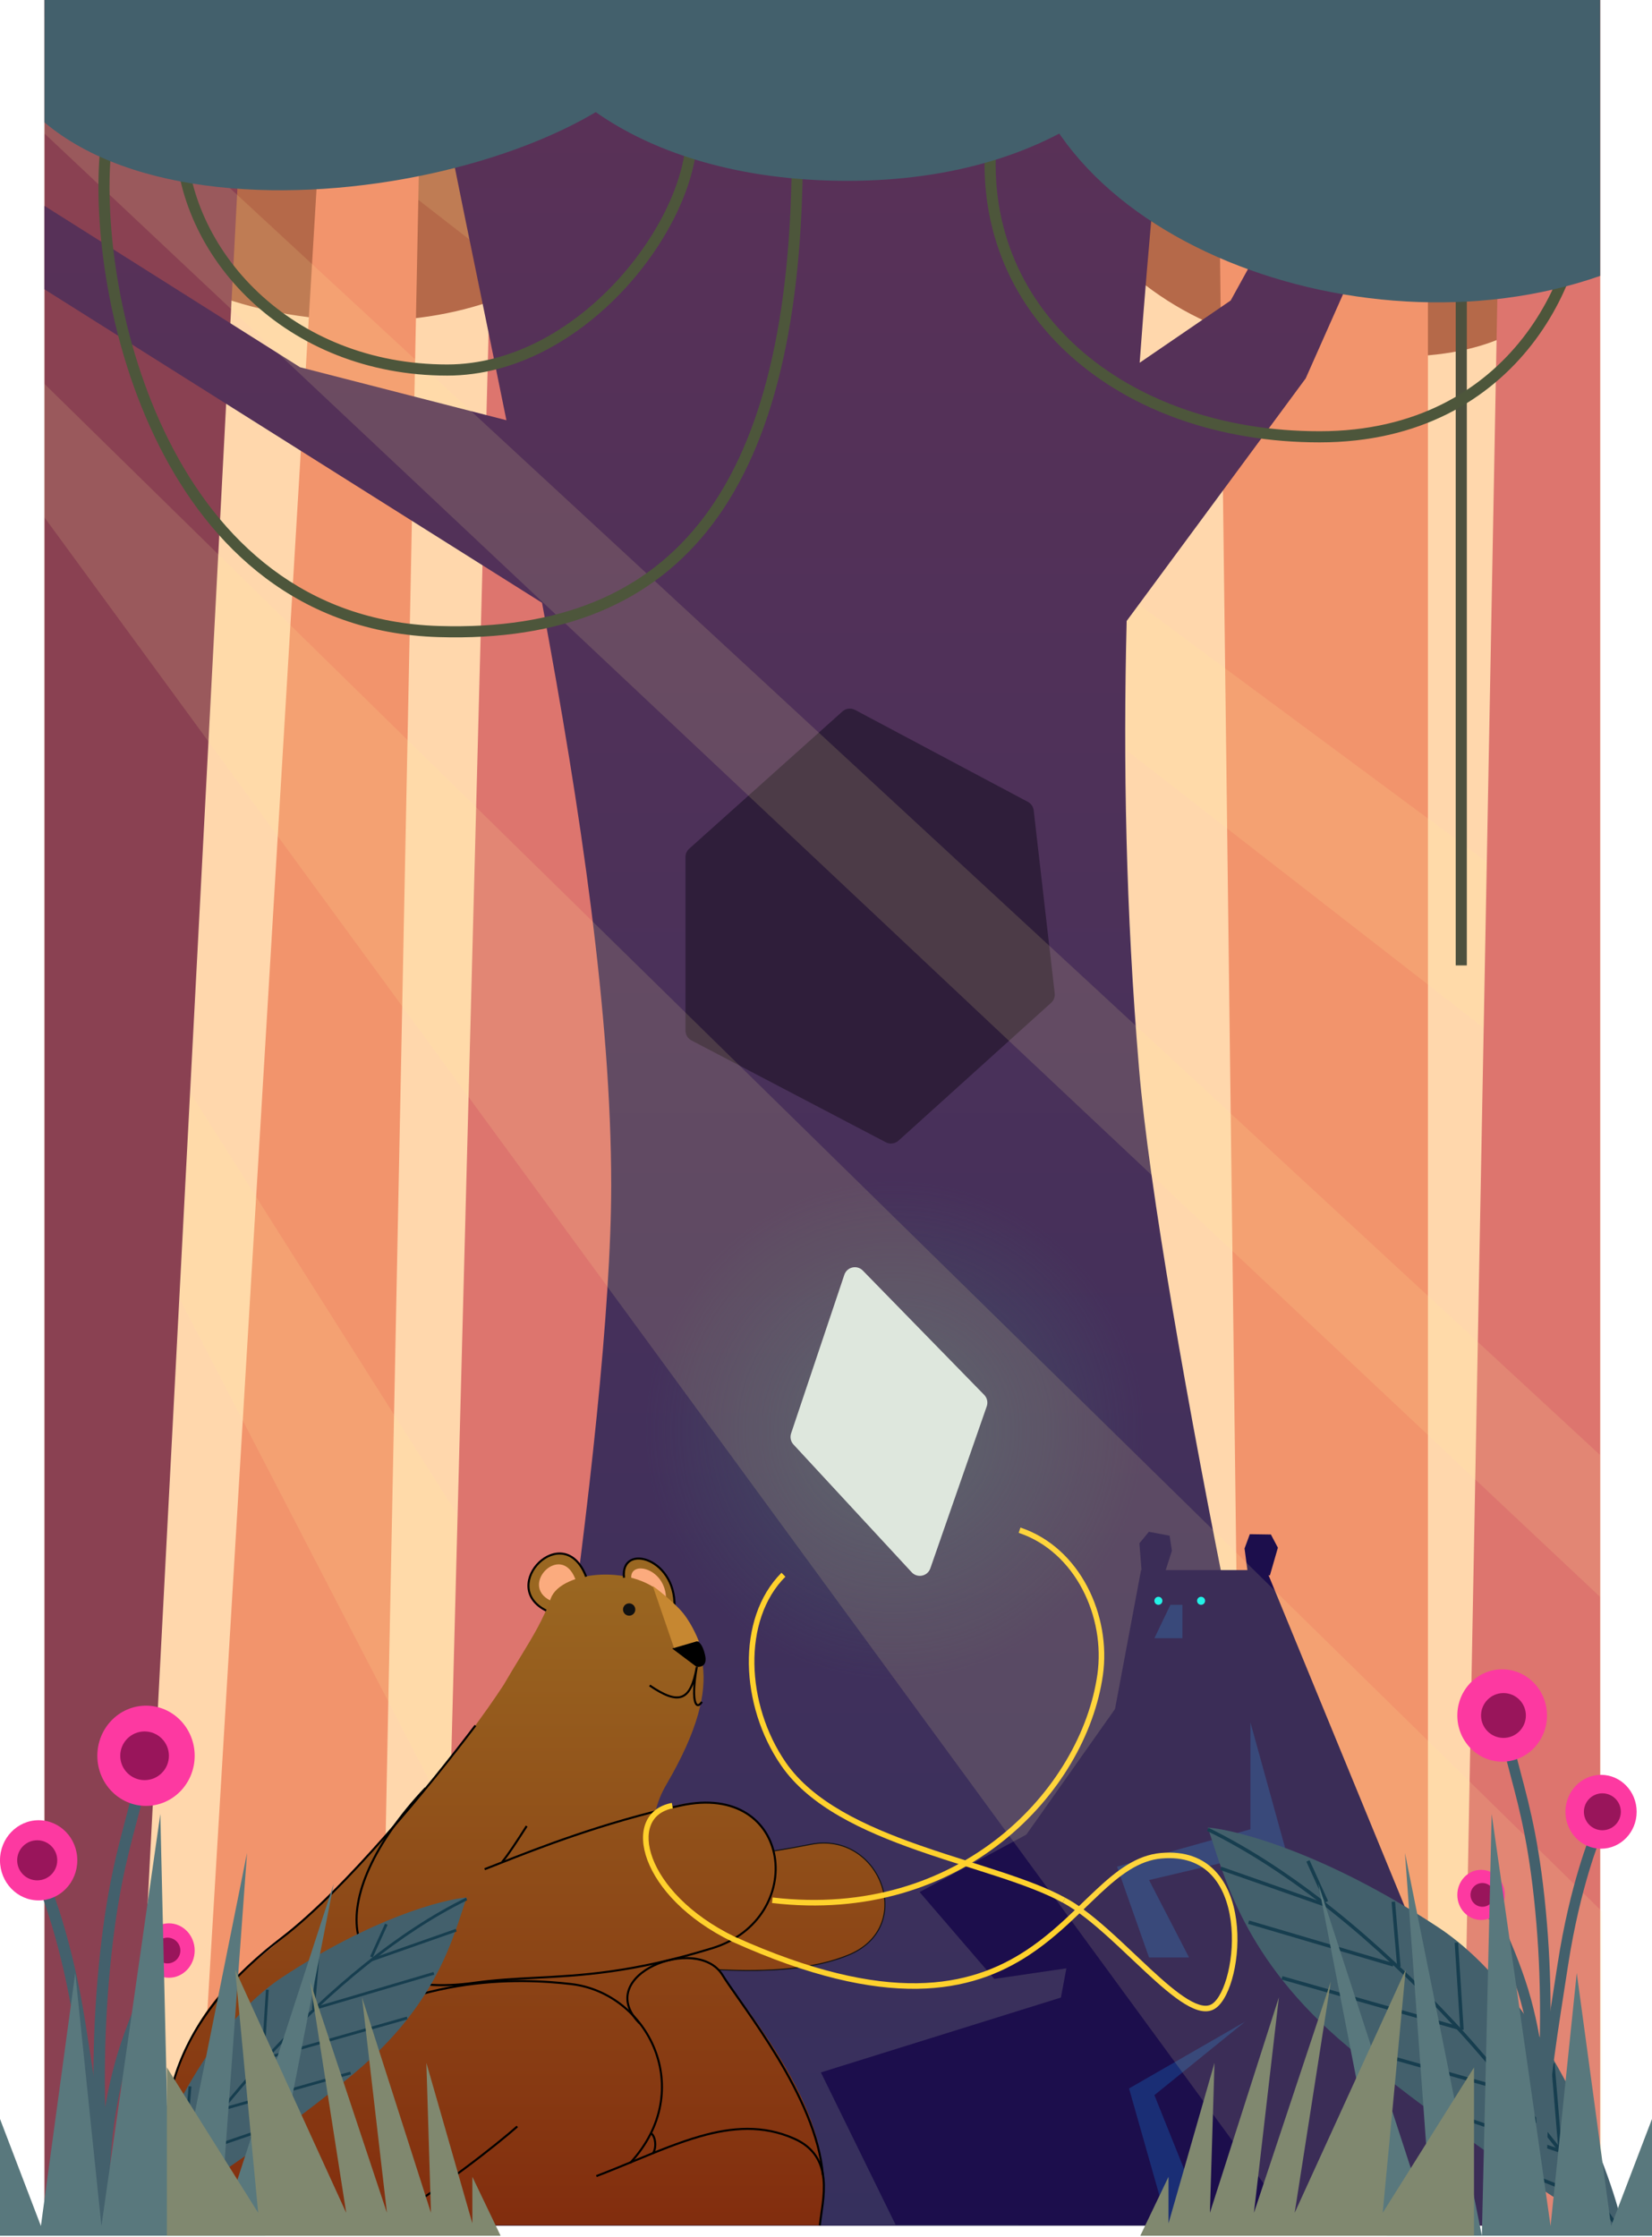 <svg width="297" height="402" viewBox="0 0 297 402" fill="none" xmlns="http://www.w3.org/2000/svg">
<path d="M8 0H287.681V400H8V0Z" fill="#FFD7AC"/>
<path d="M287.177 0V32C285.682 52 276.193 70.475 230.245 62C192.293 55 176.808 14 186.297 0H287.177Z" fill="#B56949"/>
<path d="M124.367 1V10C121.87 36.5 97.109 62.214 55.446 57C15.491 52 8.999 25 8.999 1H124.367Z" fill="#B56949"/>
<path d="M256.717 0H218.76L223.754 400H256.717V0Z" fill="#F2946C"/>
<path d="M287.681 201L28.976 0H57.943L287.681 170V201Z" fill="#FFEF9C" fill-opacity="0.14"/>
<path d="M75.923 0H58.942L34.969 400H67.932L75.923 0Z" fill="#F2946C"/>
<path d="M118.374 399.5L8 186.5V155L162.824 399.5H118.374Z" fill="#FFEF9C" fill-opacity="0.14"/>
<path d="M111.382 400H78.919L89.407 0H125.866L111.382 400Z" fill="#DD756E"/>
<path d="M23.482 400.5H8V0H44.458L23.482 400.5Z" fill="#8A4152"/>
<path d="M287.681 400H262.71L270.201 0H287.681V400Z" fill="#DD756E"/>
<path fill-rule="evenodd" clip-rule="evenodd" d="M246.229 400H84.912C94.069 355.833 109.884 257.016 109.884 213C109.884 182.595 104.391 145.59 97.447 108.329L8 52V37L53.948 66L91.043 75.522C89.438 67.578 87.821 59.709 86.233 51.978L86.232 51.973C82.453 33.58 78.835 15.971 75.923 0H114.254H152.585H190.917H210.769L210.701 0.682C208.583 22.064 206.471 43.39 204.893 65.188L221.257 54L250.723 0.5H264.707L234.742 68L202.554 111.598C201.907 137.089 202.399 163.64 204.776 192C208.321 234.298 232.411 349.833 246.229 400Z" fill="url(#paint0_linear)"/>
<path d="M184.794 144.106L153.722 127.579C152.984 127.186 152.079 127.297 151.454 127.857L123.907 152.526C123.482 152.906 123.239 153.451 123.239 154.021L123.239 185.206C123.239 185.95 123.65 186.631 124.307 186.975L159.265 205.285C160.004 205.672 160.907 205.557 161.528 204.996L188.965 180.221C189.446 179.786 189.688 179.146 189.614 178.502L185.838 145.641C185.763 144.988 185.373 144.414 184.794 144.106Z" fill="#2F1E3A"/>
<path d="M287.681 287L8 24V3L287.681 261.5V287Z" fill="#FFEF9C" fill-opacity="0.14"/>
<path fill-rule="evenodd" clip-rule="evenodd" d="M261.711 173.5V45H263.709V173.5H261.711Z" fill="#4D513E"/>
<path fill-rule="evenodd" clip-rule="evenodd" d="M30.367 79.175C39.374 97.085 54.704 111.765 78.949 112.501C100.442 113.153 116.197 106.732 126.628 92.831C137.109 78.862 142.347 57.171 142.347 27H144.344C144.344 57.329 139.094 79.547 128.225 94.033C117.305 108.586 100.846 115.166 78.889 114.5C53.69 113.735 37.806 98.415 28.583 80.075C19.377 61.769 16.727 40.329 17.992 26.906L19.98 27.094C18.748 40.171 21.343 61.231 30.367 79.175Z" fill="#4D563B"/>
<path fill-rule="evenodd" clip-rule="evenodd" d="M193.83 62.505C183.324 53.087 177.587 39.776 179.299 24.109L177.313 23.891C175.529 40.224 181.529 54.163 192.498 63.995C203.448 73.811 219.306 79.5 237.239 79.5C255.29 79.5 267.692 71.779 275.367 61.951C283.008 52.166 285.965 40.291 285.18 31.907L283.191 32.093C283.926 39.938 281.14 51.312 273.793 60.72C266.479 70.085 254.647 77.5 237.239 77.5C219.712 77.5 204.355 71.939 193.83 62.505Z" fill="#4D563B"/>
<path fill-rule="evenodd" clip-rule="evenodd" d="M33.471 24C33.471 44.891 52.443 65.5 80.417 65.5C92.04 65.5 102.781 59.189 110.652 50.755C118.54 42.303 123.368 31.91 123.368 24H125.366C125.366 32.59 120.206 43.447 112.112 52.12C104.001 60.811 92.767 67.5 80.417 67.5C51.456 67.5 31.473 46.109 31.473 24L33.471 24Z" fill="#4D563B"/>
<path d="M205.774 257C205.774 281.853 185.65 302 160.826 302C136.001 302 115.877 281.853 115.877 257C115.877 232.147 136.001 212 160.826 212C185.65 212 205.774 232.147 205.774 257Z" fill="url(#paint1_radial)"/>
<path d="M287.681 49.581V0H182.801C182.801 41.5 243.731 65 287.681 49.581Z" fill="#43606C"/>
<path d="M8 22V0H122.869C122.869 27.5 39.464 48.5 8 22Z" fill="#43606C"/>
<path d="M93.403 0H210.769C210.769 11.5 191.291 32.5 152.335 32.5C113.38 32.5 93.403 12.5 93.403 0Z" fill="#43606C"/>
<path d="M142.225 257.604L151.795 229.098C152.271 227.681 154.073 227.268 155.117 228.336L176.941 250.679C177.471 251.221 177.648 252.018 177.399 252.735L167.256 281.86C166.76 283.284 164.928 283.667 163.905 282.561L142.654 259.6C142.157 259.064 141.992 258.298 142.225 257.604Z" fill="#D9E6E8"/>
<path d="M210.689 278.693L209.458 282.534L205.256 282.534L204.844 277.356L206.547 275.282L210.273 275.987L210.689 278.693Z" fill="#1C0E4C"/>
<path d="M223.747 278.282L224.293 282.391L228.303 283.133L229.741 278.142L228.486 275.77L224.694 275.714L223.747 278.282Z" fill="#1C0E4C"/>
<path d="M205.141 282.164L183.076 399.815L276.131 400L227.685 282.164H205.141Z" fill="#1C0E4C"/>
<path d="M212.575 288.406H210.417L207.539 294.409H212.575V288.406Z" fill="#1A2E75"/>
<path d="M184.515 329.705L201.303 305.934V340.029L196.746 352.995L178.759 355.636L165.328 340.029L184.515 329.705Z" fill="#1C0E4C"/>
<path d="M224.806 328.744V309.536L231.042 332.106L206.579 337.868L213.774 351.794H206.579L200.823 335.467L224.806 328.744Z" fill="#1A2E75"/>
<path d="M216.652 287.686C216.652 288.084 216.33 288.406 215.933 288.406C215.535 288.406 215.213 288.084 215.213 287.686C215.213 287.288 215.535 286.966 215.933 286.966C216.33 286.966 216.652 287.288 216.652 287.686Z" fill="#00F3F3"/>
<path d="M208.978 287.686C208.978 288.084 208.655 288.406 208.258 288.406C207.861 288.406 207.539 288.084 207.539 287.686C207.539 287.288 207.861 286.966 208.258 286.966C208.655 286.966 208.978 287.288 208.978 287.686Z" fill="#00F3F3"/>
<path d="M147.581 372.443L191.47 358.757L198.665 399.815H161.011L147.581 372.443Z" fill="#1C0E4C"/>
<path d="M216.892 399.815H209.937L202.982 375.325L223.847 363.319L207.539 376.525L216.892 399.815Z" fill="#1A2E75"/>
<path fill-rule="evenodd" clip-rule="evenodd" d="M158.166 338.682C156.514 334.149 151.854 330.54 145.877 331.719C139.028 333.069 129.142 334.665 117.922 334.673C115.278 337.84 112.161 341.998 111.094 345.53C110.557 347.307 110.551 348.886 111.337 350.102C112.123 351.317 113.736 352.222 116.568 352.567C123.382 353.396 130.097 353.949 136.234 353.834C142.372 353.719 147.92 352.936 152.404 351.104C155.444 349.862 157.29 347.883 158.176 345.66C159.063 343.434 158.992 340.947 158.166 338.682ZM158.518 345.797C157.592 348.122 155.667 350.169 152.544 351.445C148 353.302 142.401 354.087 136.241 354.203C130.079 354.318 123.345 353.763 116.524 352.933C113.644 352.582 111.9 351.65 111.028 350.302C110.156 348.955 110.191 347.245 110.741 345.424C111.84 341.785 115.043 337.54 117.694 334.37L117.75 334.304H117.836C129.058 334.304 138.951 332.708 145.805 331.357C151.988 330.138 156.808 333.879 158.512 338.555C159.365 340.894 159.443 343.476 158.518 345.797Z" fill="#111111"/>
<path d="M112.189 283.166C111.268 277.447 122.139 280.03 121.217 289.622C120.48 293.311 112.189 287.224 112.189 283.166Z" fill="#9A6721"/>
<path d="M113.517 283.863C112.885 280.084 120.337 281.791 119.705 288.13C119.2 290.568 113.517 286.545 113.517 283.863Z" fill="#FBAB7E"/>
<path d="M105.373 283.35C101.319 272.836 89.343 285.01 98.187 289.437C101.503 290.728 106.478 286.855 105.373 283.35Z" fill="#9A6721"/>
<path d="M103.431 283.769C100.876 277.125 93.328 284.819 98.902 287.616C100.992 288.433 104.127 285.984 103.431 283.769Z" fill="#FBAB7E"/>
<path fill-rule="evenodd" clip-rule="evenodd" d="M31.15 399.926L147.38 399.926C151.065 384.063 140.592 369.626 131.351 356.948C130.584 355.897 129.855 354.878 129.161 353.889C138.093 354.339 146.281 353.805 152.474 351.274C164.799 346.238 158.001 329.14 145.841 331.538C143.872 331.926 141.652 332.335 139.222 332.72C137.439 325.872 129.485 321.039 117.833 325.684C118.203 323.889 118.904 322.235 119.854 320.61C131.264 301.098 125.568 294.209 120.461 288.033L120.458 288.029C120.255 287.784 120.054 287.54 119.854 287.297C114.621 280.914 100.833 282.177 99.003 287.297C97.666 291.038 95.868 293.987 93.452 297.948C92.562 299.408 91.588 301.006 90.522 302.832C84.737 311.756 65.575 337.396 45.11 352.968C27.016 367.514 28.264 390.334 31.15 399.926Z" fill="url(#paint2_linear)"/>
<path fill-rule="evenodd" clip-rule="evenodd" d="M66.236 335.626C68.283 331.114 71.673 326.204 76.363 321.222L76.631 321.475C71.962 326.435 68.598 331.313 66.572 335.779C64.545 340.247 63.863 344.289 64.537 347.589C65.209 350.88 67.232 353.451 70.662 354.987C74.101 356.527 78.963 357.029 85.301 356.143C89.029 355.623 92.542 355.442 96.231 355.252C104.478 354.827 113.605 354.357 127.981 349.947C136.552 347.317 140.136 339.889 139.092 333.682C138.57 330.579 136.893 327.782 134.103 326.032C131.314 324.282 127.393 323.565 122.362 324.664C108.473 327.698 96.34 332.492 89.951 335.017C88.858 335.449 87.934 335.814 87.197 336.093L87.067 335.748C87.8 335.47 88.721 335.106 89.811 334.675C96.197 332.152 108.362 327.345 122.284 324.304C127.386 323.189 131.411 323.907 134.299 325.719C137.187 327.531 138.918 330.424 139.455 333.62C140.53 340.011 136.836 347.616 128.089 350.3C113.67 354.723 104.467 355.198 96.203 355.625C92.525 355.814 89.034 355.995 85.352 356.509C78.976 357.399 74.037 356.902 70.512 355.324C66.978 353.742 64.873 351.075 64.176 347.663C63.481 344.26 64.19 340.135 66.236 335.626Z" fill="black"/>
<path fill-rule="evenodd" clip-rule="evenodd" d="M102.68 356.748C93.474 355.678 73.303 354.801 55.371 368.795L55.144 368.504C73.192 354.419 93.486 355.308 102.723 356.382C109.673 357.19 115.416 361.992 117.886 368.248C120.359 374.511 119.552 382.228 113.419 388.856L113.148 388.605C119.185 382.082 119.965 374.516 117.544 368.384C115.12 362.245 109.486 357.539 102.68 356.748ZM93.122 382.294C89.471 385.498 79.421 393.538 68.403 400.085L68.215 399.768C79.209 393.235 89.241 385.21 92.879 382.016L93.122 382.294Z" fill="black"/>
<path fill-rule="evenodd" clip-rule="evenodd" d="M114.111 388.499C111.904 389.411 109.633 390.35 107.281 391.248L107.149 390.903C109.479 390.014 111.739 389.08 113.942 388.17C118.079 386.461 122.011 384.836 125.814 383.751C131.654 382.085 137.233 381.678 142.863 384.181C144.75 385.019 146.025 386.137 146.863 387.421C147.701 388.703 148.094 390.141 148.236 391.611C148.378 393.08 148.27 394.587 148.098 396.013C148.019 396.663 147.929 397.29 147.842 397.889C147.737 398.616 147.638 399.303 147.573 399.945L147.206 399.908C147.271 399.267 147.373 398.561 147.479 397.821C147.566 397.22 147.656 396.596 147.732 395.968C147.903 394.552 148.008 393.076 147.87 391.647C147.732 390.218 147.351 388.842 146.555 387.622C145.76 386.404 144.543 385.331 142.713 384.518C137.193 382.064 131.71 382.453 125.915 384.106C122.131 385.185 118.233 386.796 114.111 388.499Z" fill="black"/>
<path fill-rule="evenodd" clip-rule="evenodd" d="M90.124 334.509C91.219 333.23 92.869 330.662 94.531 328.073L94.841 328.273L94.832 328.288C93.18 330.859 91.518 333.448 90.404 334.749L90.124 334.509Z" fill="black"/>
<path fill-rule="evenodd" clip-rule="evenodd" d="M101.327 279.061C102.965 279.344 104.516 280.615 105.544 283.284L105.201 283.417C104.203 280.828 102.736 279.679 101.265 279.425C99.783 279.17 98.239 279.811 97.07 280.924C95.902 282.038 95.138 283.598 95.193 285.133C95.248 286.656 96.109 288.191 98.269 289.272L98.105 289.602C95.843 288.47 94.885 286.824 94.825 285.147C94.765 283.483 95.589 281.827 96.816 280.657C98.043 279.488 99.7 278.781 101.327 279.061Z" fill="black"/>
<path fill-rule="evenodd" clip-rule="evenodd" d="M113.331 280.251C112.362 280.779 111.816 281.891 112.006 283.555L112.372 283.513C112.194 281.95 112.708 281.01 113.507 280.575C114.322 280.131 115.495 280.177 116.696 280.728C119.086 281.824 121.487 284.884 121.034 289.604L121.401 289.639C121.869 284.767 119.387 281.556 116.849 280.392C115.586 279.813 114.283 279.732 113.331 280.251Z" fill="black"/>
<path d="M121.217 296.262L125.639 294.971C125.639 294.971 124.626 292.204 122.876 289.991C121.125 287.777 117.348 285.01 117.348 285.01L121.217 296.262Z" fill="#C68731"/>
<path d="M114.216 289.253C114.216 289.864 113.721 290.359 113.11 290.359C112.5 290.359 112.005 289.864 112.005 289.253C112.005 288.641 112.5 288.146 113.11 288.146C113.721 288.146 114.216 288.641 114.216 289.253Z" fill="#111111"/>
<path fill-rule="evenodd" clip-rule="evenodd" d="M85.621 310.208C77.331 321.151 62.184 339.676 50.763 348.425C40.191 356.524 34.323 364.749 31.642 373.236C28.962 381.724 29.463 390.495 31.669 399.699L31.311 399.785C29.095 390.543 28.583 381.699 31.291 373.125C34 364.549 39.923 356.265 50.539 348.132C61.915 339.417 77.035 320.931 85.327 309.985L85.621 310.208Z" fill="black"/>
<path fill-rule="evenodd" clip-rule="evenodd" d="M113.242 357.601C112.626 359.314 113.003 361.329 115.085 363.459L114.822 363.717C112.667 361.513 112.22 359.354 112.895 357.476C113.563 355.617 115.314 354.083 117.448 353.069C119.585 352.053 122.135 351.544 124.446 351.758C126.757 351.972 128.853 352.912 130.034 354.822C130.673 355.855 131.664 357.267 132.864 358.977C133.268 359.553 133.696 360.163 134.142 360.803C135.91 363.341 137.959 366.354 139.936 369.632C143.885 376.183 147.561 383.819 148.117 390.873L147.75 390.902C147.201 383.938 143.564 376.364 139.62 369.823C137.65 366.555 135.606 363.55 133.84 361.014C133.397 360.379 132.972 359.772 132.569 359.198C131.366 357.485 130.366 356.059 129.721 355.016C128.621 353.237 126.652 352.333 124.412 352.125C122.173 351.918 119.689 352.412 117.606 353.402C115.519 354.394 113.864 355.869 113.242 357.601Z" fill="black"/>
<path fill-rule="evenodd" clip-rule="evenodd" d="M117.362 384.081C117.236 383.802 117.072 383.596 116.885 383.483L117.075 383.167C117.348 383.331 117.553 383.609 117.698 383.929C117.843 384.251 117.934 384.629 117.97 385.014C118.041 385.775 117.903 386.615 117.492 387.13L117.205 386.899C117.531 386.491 117.67 385.764 117.603 385.049C117.57 384.696 117.487 384.359 117.362 384.081Z" fill="black"/>
<path d="M125.271 294.971L120.849 296.262L125.271 299.582C126.192 299.582 127.187 299.287 126.744 297.369C126.302 295.45 125.578 294.971 125.271 294.971Z" fill="black"/>
<path fill-rule="evenodd" clip-rule="evenodd" d="M120.078 304.918C119.107 304.567 117.987 303.935 116.692 303.055L116.899 302.75C118.184 303.623 119.275 304.235 120.203 304.571C121.132 304.906 121.879 304.957 122.491 304.735C123.1 304.514 123.611 304.01 124.041 303.157C124.473 302.301 124.814 301.111 125.089 299.55L125.452 299.614C124.916 302.655 124.877 304.607 125.094 305.583C125.148 305.826 125.216 305.995 125.286 306.103C125.356 306.211 125.417 306.241 125.459 306.248C125.503 306.255 125.575 306.243 125.68 306.163C125.785 306.084 125.907 305.95 126.039 305.752L126.345 305.956C126.201 306.173 126.053 306.344 125.902 306.458C125.752 306.571 125.581 306.64 125.403 306.613C125.223 306.584 125.082 306.465 124.978 306.305C124.874 306.145 124.794 305.928 124.735 305.663C124.591 305.02 124.555 304.017 124.671 302.639C124.576 302.885 124.476 303.113 124.37 303.323C123.914 304.227 123.343 304.818 122.616 305.082C121.892 305.344 121.05 305.268 120.078 304.918Z" fill="black"/>
<path fill-rule="evenodd" clip-rule="evenodd" d="M116.4 334.303C118.248 339.244 123.317 344.909 131.641 348.949L131.654 348.956L131.654 348.955C145.556 355.225 156.305 357.532 164.883 357.414C173.471 357.295 179.852 354.745 185.01 351.355C188.486 349.071 191.414 346.397 194.073 343.853C195.502 344.89 196.979 346.119 198.475 347.445C200.122 348.904 201.771 350.462 203.394 351.995C204.314 352.864 205.225 353.724 206.123 354.555C208.587 356.834 210.946 358.883 213.015 360.138C214.05 360.766 215.044 361.216 215.967 361.385C216.902 361.556 217.788 361.442 218.547 360.909C219.267 360.405 219.898 359.548 220.428 358.499C220.963 357.441 221.416 356.144 221.758 354.71C222.442 351.842 222.696 348.373 222.25 345.058C221.805 341.748 220.654 338.54 218.481 336.249C216.289 333.94 213.106 332.615 208.726 333.002C204.295 333.393 200.719 336.197 197.045 339.626C196.249 340.368 195.448 341.141 194.63 341.93C194.413 342.139 194.195 342.349 193.976 342.56C193.144 341.987 192.325 341.479 191.524 341.057L191.059 341.942C191.767 342.316 192.496 342.762 193.239 343.267C190.635 345.754 187.816 348.315 184.462 350.519C179.444 353.817 173.246 356.298 164.869 356.414C156.483 356.53 145.884 354.275 132.071 348.047C123.917 344.087 119.071 338.592 117.335 333.952C116.466 331.63 116.391 329.567 117.003 328.015C117.605 326.489 118.902 325.382 120.964 324.991L120.779 324.008C118.418 324.455 116.816 325.767 116.074 327.648C115.342 329.503 115.476 331.835 116.4 334.303ZM194.805 343.15C194.991 342.972 195.175 342.794 195.358 342.617C196.166 341.838 196.953 341.079 197.726 340.358C201.402 336.927 204.755 334.356 208.814 333.998C212.924 333.635 215.797 334.873 217.757 336.938C219.735 339.023 220.831 342.002 221.26 345.192C221.689 348.376 221.444 351.72 220.786 354.477C220.458 355.855 220.028 357.075 219.537 358.048C219.041 359.029 218.502 359.72 217.974 360.09C217.485 360.433 216.888 360.537 216.147 360.402C215.394 360.264 214.519 359.882 213.533 359.283C211.56 358.086 209.268 356.103 206.801 353.82C205.919 353.005 205.016 352.151 204.099 351.286C202.466 349.744 200.794 348.164 199.137 346.696C197.685 345.409 196.231 344.195 194.805 343.15Z" fill="#FFD12D"/>
<path fill-rule="evenodd" clip-rule="evenodd" d="M183.458 274.525C194.229 278.12 199.801 290.393 198.278 301.07C195.275 322.115 173.036 346.03 138.792 341.996L138.909 341.003C172.588 344.97 194.359 321.463 197.289 300.929C198.762 290.606 193.347 278.879 183.142 275.474L183.458 274.525Z" fill="#FFD12D"/>
<path fill-rule="evenodd" clip-rule="evenodd" d="M134.629 299.054C134.537 292.778 136.379 286.768 140.495 282.646L141.202 283.354C137.327 287.232 135.538 292.951 135.628 299.039C135.717 305.125 137.686 311.528 141.259 316.716C146.153 323.819 155.454 328.152 165.237 331.591C168.375 332.694 171.539 333.697 174.61 334.671C176.32 335.214 178.001 335.747 179.632 336.283C184.175 337.775 188.325 339.287 191.533 341.062L191.05 341.938C187.932 340.213 183.862 338.725 179.321 337.233C177.71 336.704 176.038 336.173 174.332 335.632C171.25 334.655 168.056 333.642 164.906 332.534C155.128 329.098 145.533 324.681 140.437 317.284C136.749 311.93 134.721 305.333 134.629 299.054Z" fill="#FFD12D"/>
<path d="M232.744 400L8 93V69L288 343.5V400H232.744Z" fill="#FFEF9C" fill-opacity="0.14"/>
<path d="M258.537 346.344C278.629 359.586 290.677 392.9 291.854 401.144H289.852C277.511 394.473 255.28 378.67 242.252 367.765C223.474 352.048 220.08 336.997 217.137 328.428C222.565 328.883 238.445 333.102 258.537 346.344Z" fill="#43606C"/>
<path fill-rule="evenodd" clip-rule="evenodd" d="M271.621 389.18L287.632 395.518L287.403 396.097L271.392 389.759L271.621 389.18Z" fill="#173E4F"/>
<path fill-rule="evenodd" clip-rule="evenodd" d="M256.932 378.167L280.281 386.173L280.079 386.762L256.73 378.756L256.932 378.167Z" fill="#173E4F"/>
<path fill-rule="evenodd" clip-rule="evenodd" d="M243.239 367.488L271.591 375.494L271.422 376.093L243.07 368.087L243.239 367.488Z" fill="#173E4F"/>
<path fill-rule="evenodd" clip-rule="evenodd" d="M230.564 355.147L262.252 364.153L262.082 364.752L230.394 355.746L230.564 355.147Z" fill="#173E4F"/>
<path fill-rule="evenodd" clip-rule="evenodd" d="M224.563 345.141L250.581 352.813L250.405 353.41L224.387 345.738L224.563 345.141Z" fill="#173E4F"/>
<path fill-rule="evenodd" clip-rule="evenodd" d="M219.575 335.473L238.588 342.144L238.381 342.731L219.369 336.06L219.575 335.473Z" fill="#173E4F"/>
<path fill-rule="evenodd" clip-rule="evenodd" d="M278.868 370.816L280.203 386.827L280.823 386.775L279.489 370.764L278.868 370.816Z" fill="#173E4F"/>
<path fill-rule="evenodd" clip-rule="evenodd" d="M270.862 359.116V375.46H271.484V359.116H270.862Z" fill="#173E4F"/>
<path fill-rule="evenodd" clip-rule="evenodd" d="M261.523 349.129L262.524 364.806L263.145 364.766L262.144 349.089L261.523 349.129Z" fill="#173E4F"/>
<path fill-rule="evenodd" clip-rule="evenodd" d="M250.183 341.797L251.184 353.472L251.804 353.419L250.804 341.744L250.183 341.797Z" fill="#173E4F"/>
<path fill-rule="evenodd" clip-rule="evenodd" d="M234.865 334.561L238.201 341.9L238.768 341.642L235.432 334.304L234.865 334.561Z" fill="#173E4F"/>
<path fill-rule="evenodd" clip-rule="evenodd" d="M286.207 386.165L287.208 396.172L287.827 396.11L286.827 386.103L286.207 386.165Z" fill="#173E4F"/>
<path fill-rule="evenodd" clip-rule="evenodd" d="M261.272 363.998C247.277 349.003 231.963 336.357 217 329.042L217.273 328.482C232.33 335.844 247.704 348.548 261.728 363.573C270.528 373.002 285.987 392.617 291.444 400.636L290.929 400.986C285.49 392.993 270.05 373.403 261.272 363.998Z" fill="#173E4F"/>
<path fill-rule="evenodd" clip-rule="evenodd" d="M24.573 327.394C25.057 325.569 25.527 323.795 25.965 321.952L23.962 321.476C23.534 323.277 23.07 325.025 22.59 326.835C20.777 333.671 18.731 341.384 17.504 356.114C16.402 369.334 16.823 380.476 17.188 390.149C17.336 394.075 17.476 397.76 17.5 401.243L19.559 401.229C19.534 397.646 19.392 393.904 19.242 389.942C18.878 380.307 18.465 369.375 19.555 356.285C20.767 341.748 22.765 334.212 24.573 327.394Z" fill="#43606C"/>
<path fill-rule="evenodd" clip-rule="evenodd" d="M8.926 338.557C8.926 338.557 8.926 338.557 7.978 338.957C7.029 339.357 7.029 339.357 7.029 339.357L7.03 339.358L7.031 339.361L7.039 339.379C7.046 339.396 7.056 339.422 7.07 339.457C7.099 339.526 7.142 339.632 7.197 339.774C7.309 340.057 7.472 340.482 7.676 341.042C8.084 342.163 8.656 343.825 9.303 345.977C10.598 350.28 12.195 356.538 13.394 364.334C13.627 365.846 13.852 367.297 14.069 368.695C16.108 381.837 17.423 390.317 17.5 401.244L19.559 401.229C19.481 390.144 18.142 381.513 16.107 368.4C15.889 366.995 15.662 365.538 15.429 364.021C14.213 356.118 12.593 349.766 11.275 345.384C10.616 343.192 10.031 341.493 9.611 340.338C9.4 339.76 9.231 339.319 9.113 339.02C9.054 338.87 9.008 338.756 8.977 338.679C8.961 338.64 8.949 338.61 8.94 338.59L8.93 338.566L8.928 338.56L8.926 338.557Z" fill="#43606C"/>
<path fill-rule="evenodd" clip-rule="evenodd" d="M31.023 350.757L30.11 350.28C29.198 349.803 29.198 349.804 29.198 349.804L29.193 349.813L29.18 349.839C29.168 349.861 29.151 349.894 29.128 349.938C29.083 350.025 29.018 350.153 28.933 350.319C28.764 350.651 28.521 351.135 28.221 351.744C27.622 352.963 26.796 354.688 25.89 356.711C24.08 360.75 21.931 366.019 20.624 370.857C18.015 380.508 17.414 389.02 17.5 401.243L19.559 401.229C19.473 389.09 20.073 380.788 22.611 371.394C23.877 366.711 25.975 361.557 27.768 357.553C28.663 355.556 29.478 353.854 30.069 352.653C30.364 352.052 30.603 351.577 30.768 351.252C30.851 351.09 30.915 350.965 30.958 350.882C30.98 350.84 30.996 350.808 31.007 350.788L31.019 350.764L31.023 350.757Z" fill="#43606C"/>
<ellipse rx="4.632" ry="4.89" transform="matrix(-1 0 0 1 30.368 350.538)" fill="#FD39A1"/>
<circle r="2.316" transform="matrix(-1 0 0 1 30.11 350.537)" fill="#99155B"/>
<ellipse rx="6.949" ry="7.206" transform="matrix(-1 0 0 1 6.948 334.325)" fill="#FD39A1"/>
<circle r="3.603" transform="matrix(-1 0 0 1 6.691 334.324)" fill="#99155B"/>
<ellipse rx="8.75" ry="9.007" transform="matrix(-1 0 0 1 26.25 315.538)" fill="#FD39A1"/>
<circle r="4.375" transform="matrix(-1 0 0 1 25.993 315.538)" fill="#99155B"/>
<path d="M50.706 355.361C34.601 365.975 24.944 392.678 24 399.286H25.605C35.497 393.939 53.317 381.272 63.76 372.531C78.811 359.932 81.532 347.868 83.891 341C79.54 341.364 66.811 344.746 50.706 355.361Z" fill="#43606C"/>
<path fill-rule="evenodd" clip-rule="evenodd" d="M40.218 389.696L27.384 394.776L27.568 395.24L40.401 390.16L40.218 389.696Z" fill="#173E4F"/>
<path fill-rule="evenodd" clip-rule="evenodd" d="M51.992 380.869L33.276 387.286L33.438 387.758L52.154 381.341L51.992 380.869Z" fill="#173E4F"/>
<path fill-rule="evenodd" clip-rule="evenodd" d="M62.967 372.309L40.241 378.726L40.377 379.206L63.103 372.789L62.967 372.309Z" fill="#173E4F"/>
<path fill-rule="evenodd" clip-rule="evenodd" d="M73.127 362.417L47.727 369.635L47.864 370.116L73.264 362.897L73.127 362.417Z" fill="#173E4F"/>
<path fill-rule="evenodd" clip-rule="evenodd" d="M77.938 354.396L57.083 360.546L57.224 361.025L78.079 354.875L77.938 354.396Z" fill="#173E4F"/>
<path fill-rule="evenodd" clip-rule="evenodd" d="M81.937 346.646L66.697 351.994L66.862 352.465L82.102 347.117L81.937 346.646Z" fill="#173E4F"/>
<path fill-rule="evenodd" clip-rule="evenodd" d="M34.409 374.977L33.339 387.81L32.842 387.769L33.911 374.935L34.409 374.977Z" fill="#173E4F"/>
<path fill-rule="evenodd" clip-rule="evenodd" d="M40.827 365.598V378.699H40.328V365.598H40.827Z" fill="#173E4F"/>
<path fill-rule="evenodd" clip-rule="evenodd" d="M48.312 357.593L47.51 370.159L47.011 370.127L47.814 357.561L48.312 357.593Z" fill="#173E4F"/>
<path fill-rule="evenodd" clip-rule="evenodd" d="M57.402 351.716L56.6 361.074L56.102 361.031L56.904 351.673L57.402 351.716Z" fill="#173E4F"/>
<path fill-rule="evenodd" clip-rule="evenodd" d="M69.68 345.916L67.007 351.798L66.552 351.592L69.226 345.709L69.68 345.916Z" fill="#173E4F"/>
<path fill-rule="evenodd" clip-rule="evenodd" d="M28.526 387.28L27.724 395.301L27.227 395.251L28.029 387.23L28.526 387.28Z" fill="#173E4F"/>
<path fill-rule="evenodd" clip-rule="evenodd" d="M48.513 369.512C59.731 357.492 72.006 347.356 84 341.492L83.781 341.043C71.712 346.944 59.389 357.127 48.148 369.171C41.094 376.729 28.702 392.452 24.328 398.879L24.741 399.16C29.101 392.753 41.477 377.05 48.513 369.512Z" fill="#173E4F"/>
<path fill-rule="evenodd" clip-rule="evenodd" d="M271.605 319.218C271.159 317.537 270.726 315.903 270.323 314.206L272.168 313.767C272.562 315.426 272.989 317.036 273.431 318.703C275.101 325 276.986 332.105 278.116 345.673C279.131 357.851 278.744 368.114 278.407 377.024C278.27 380.641 278.142 384.035 278.12 387.244L276.223 387.23C276.247 383.93 276.377 380.483 276.515 376.833C276.85 367.958 277.231 357.888 276.227 345.831C275.111 332.44 273.27 325.499 271.605 319.218Z" fill="#43606C"/>
<path fill-rule="evenodd" clip-rule="evenodd" d="M286.017 329.501C286.017 329.501 286.017 329.501 286.891 329.869C287.765 330.238 287.765 330.238 287.765 330.238L287.765 330.238L287.763 330.242L287.756 330.258C287.75 330.274 287.74 330.297 287.727 330.33C287.701 330.394 287.661 330.491 287.61 330.622C287.507 330.883 287.357 331.274 287.169 331.79C286.793 332.823 286.266 334.354 285.67 336.336C284.478 340.299 283.007 346.064 281.902 353.245C281.688 354.638 281.48 355.975 281.28 357.262C279.402 369.367 278.191 377.179 278.12 387.244L276.223 387.23C276.295 377.019 277.529 369.07 279.403 356.99C279.604 355.696 279.812 354.354 280.027 352.957C281.147 345.677 282.64 339.826 283.854 335.789C284.461 333.771 284.999 332.205 285.387 331.141C285.581 330.609 285.737 330.202 285.845 329.927C285.9 329.789 285.942 329.684 285.971 329.613C285.986 329.577 285.997 329.55 286.005 329.531L286.014 329.51L286.016 329.503L286.017 329.501Z" fill="#43606C"/>
<path fill-rule="evenodd" clip-rule="evenodd" d="M265.664 340.739L266.504 340.3C267.345 339.861 267.345 339.861 267.345 339.861L267.349 339.869L267.361 339.893C267.372 339.914 267.388 339.944 267.409 339.984C267.45 340.065 267.511 340.183 267.588 340.335C267.744 340.641 267.968 341.087 268.244 341.648C268.796 342.771 269.557 344.36 270.392 346.224C272.059 349.944 274.038 354.797 275.242 359.254C277.645 368.144 278.199 375.984 278.12 387.244L276.223 387.23C276.302 376.048 275.75 368.401 273.412 359.749C272.246 355.435 270.314 350.687 268.661 346.999C267.837 345.159 267.086 343.592 266.542 342.485C266.27 341.932 266.05 341.494 265.898 341.195C265.822 341.045 265.763 340.931 265.723 340.854C265.703 340.815 265.688 340.786 265.678 340.767L265.667 340.746L265.664 340.739Z" fill="#43606C"/>
<ellipse cx="266.267" cy="340.537" rx="4.267" ry="4.504" fill="#FD39A1"/>
<circle cx="266.504" cy="340.537" r="2.134" fill="#99155B"/>
<ellipse cx="287.839" cy="325.602" rx="6.401" ry="6.638" fill="#FD39A1"/>
<circle cx="288.076" cy="325.602" r="3.319" fill="#99155B"/>
<ellipse cx="270.06" cy="308.297" rx="8.06" ry="8.297" fill="#FD39A1"/>
<circle cx="270.297" cy="308.297" r="4.03" fill="#99155B"/>
<path d="M60 338.534L47.647 401.789H39.412H30.588H0V380.802L7.353 400.04L13.529 354.567L18.235 400.04L28.823 326L30.588 401.789L44.412 332.996L39.412 401.789L60 338.534Z" fill="#59787D"/>
<path d="M237 338.534L249.353 401.789H257.588H266.412H297V380.802L289.647 400.04L283.471 354.567L278.765 400.04L268.176 326L266.412 401.789L252.588 332.996L257.588 401.789L237 338.534Z" fill="#59787D"/>
<path d="M84.921 391.201L90 401.797H30V371.541L46.417 397.676L42.283 354L62.244 397.676L55.748 356.119L69.567 397.676L65.079 358.944L77.48 397.676L76.653 370.717L84.921 399.56V391.201Z" fill="#80886F"/>
<path d="M210.079 391.201L205 401.797H265V371.541L248.583 397.676L252.717 354L232.756 397.676L239.252 356.119L225.433 397.676L229.921 358.944L217.52 397.676L218.346 370.717L210.079 399.56V391.201Z" fill="#80886F"/>
<defs>
<linearGradient id="paint0_linear" x1="164.933" y1="0.499" x2="164.933" y2="399.5" gradientUnits="userSpaceOnUse">
<stop stop-color="#5B3157"/>
<stop offset="1" stop-color="#36305D"/>
</linearGradient>
<radialGradient id="paint1_radial" cx="0" cy="0" r="1" gradientUnits="userSpaceOnUse" gradientTransform="translate(160.826 257) rotate(90) scale(45 44.949)">
<stop stop-color="#43606C" stop-opacity="0.65"/>
<stop offset="1" stop-color="#43606C" stop-opacity="0"/>
</radialGradient>
<linearGradient id="paint2_linear" x1="94.231" y1="282.97" x2="94.231" y2="399.926" gradientUnits="userSpaceOnUse">
<stop stop-color="#9A6721"/>
<stop offset="1" stop-color="#822D0E"/>
</linearGradient>
</defs>
</svg>
